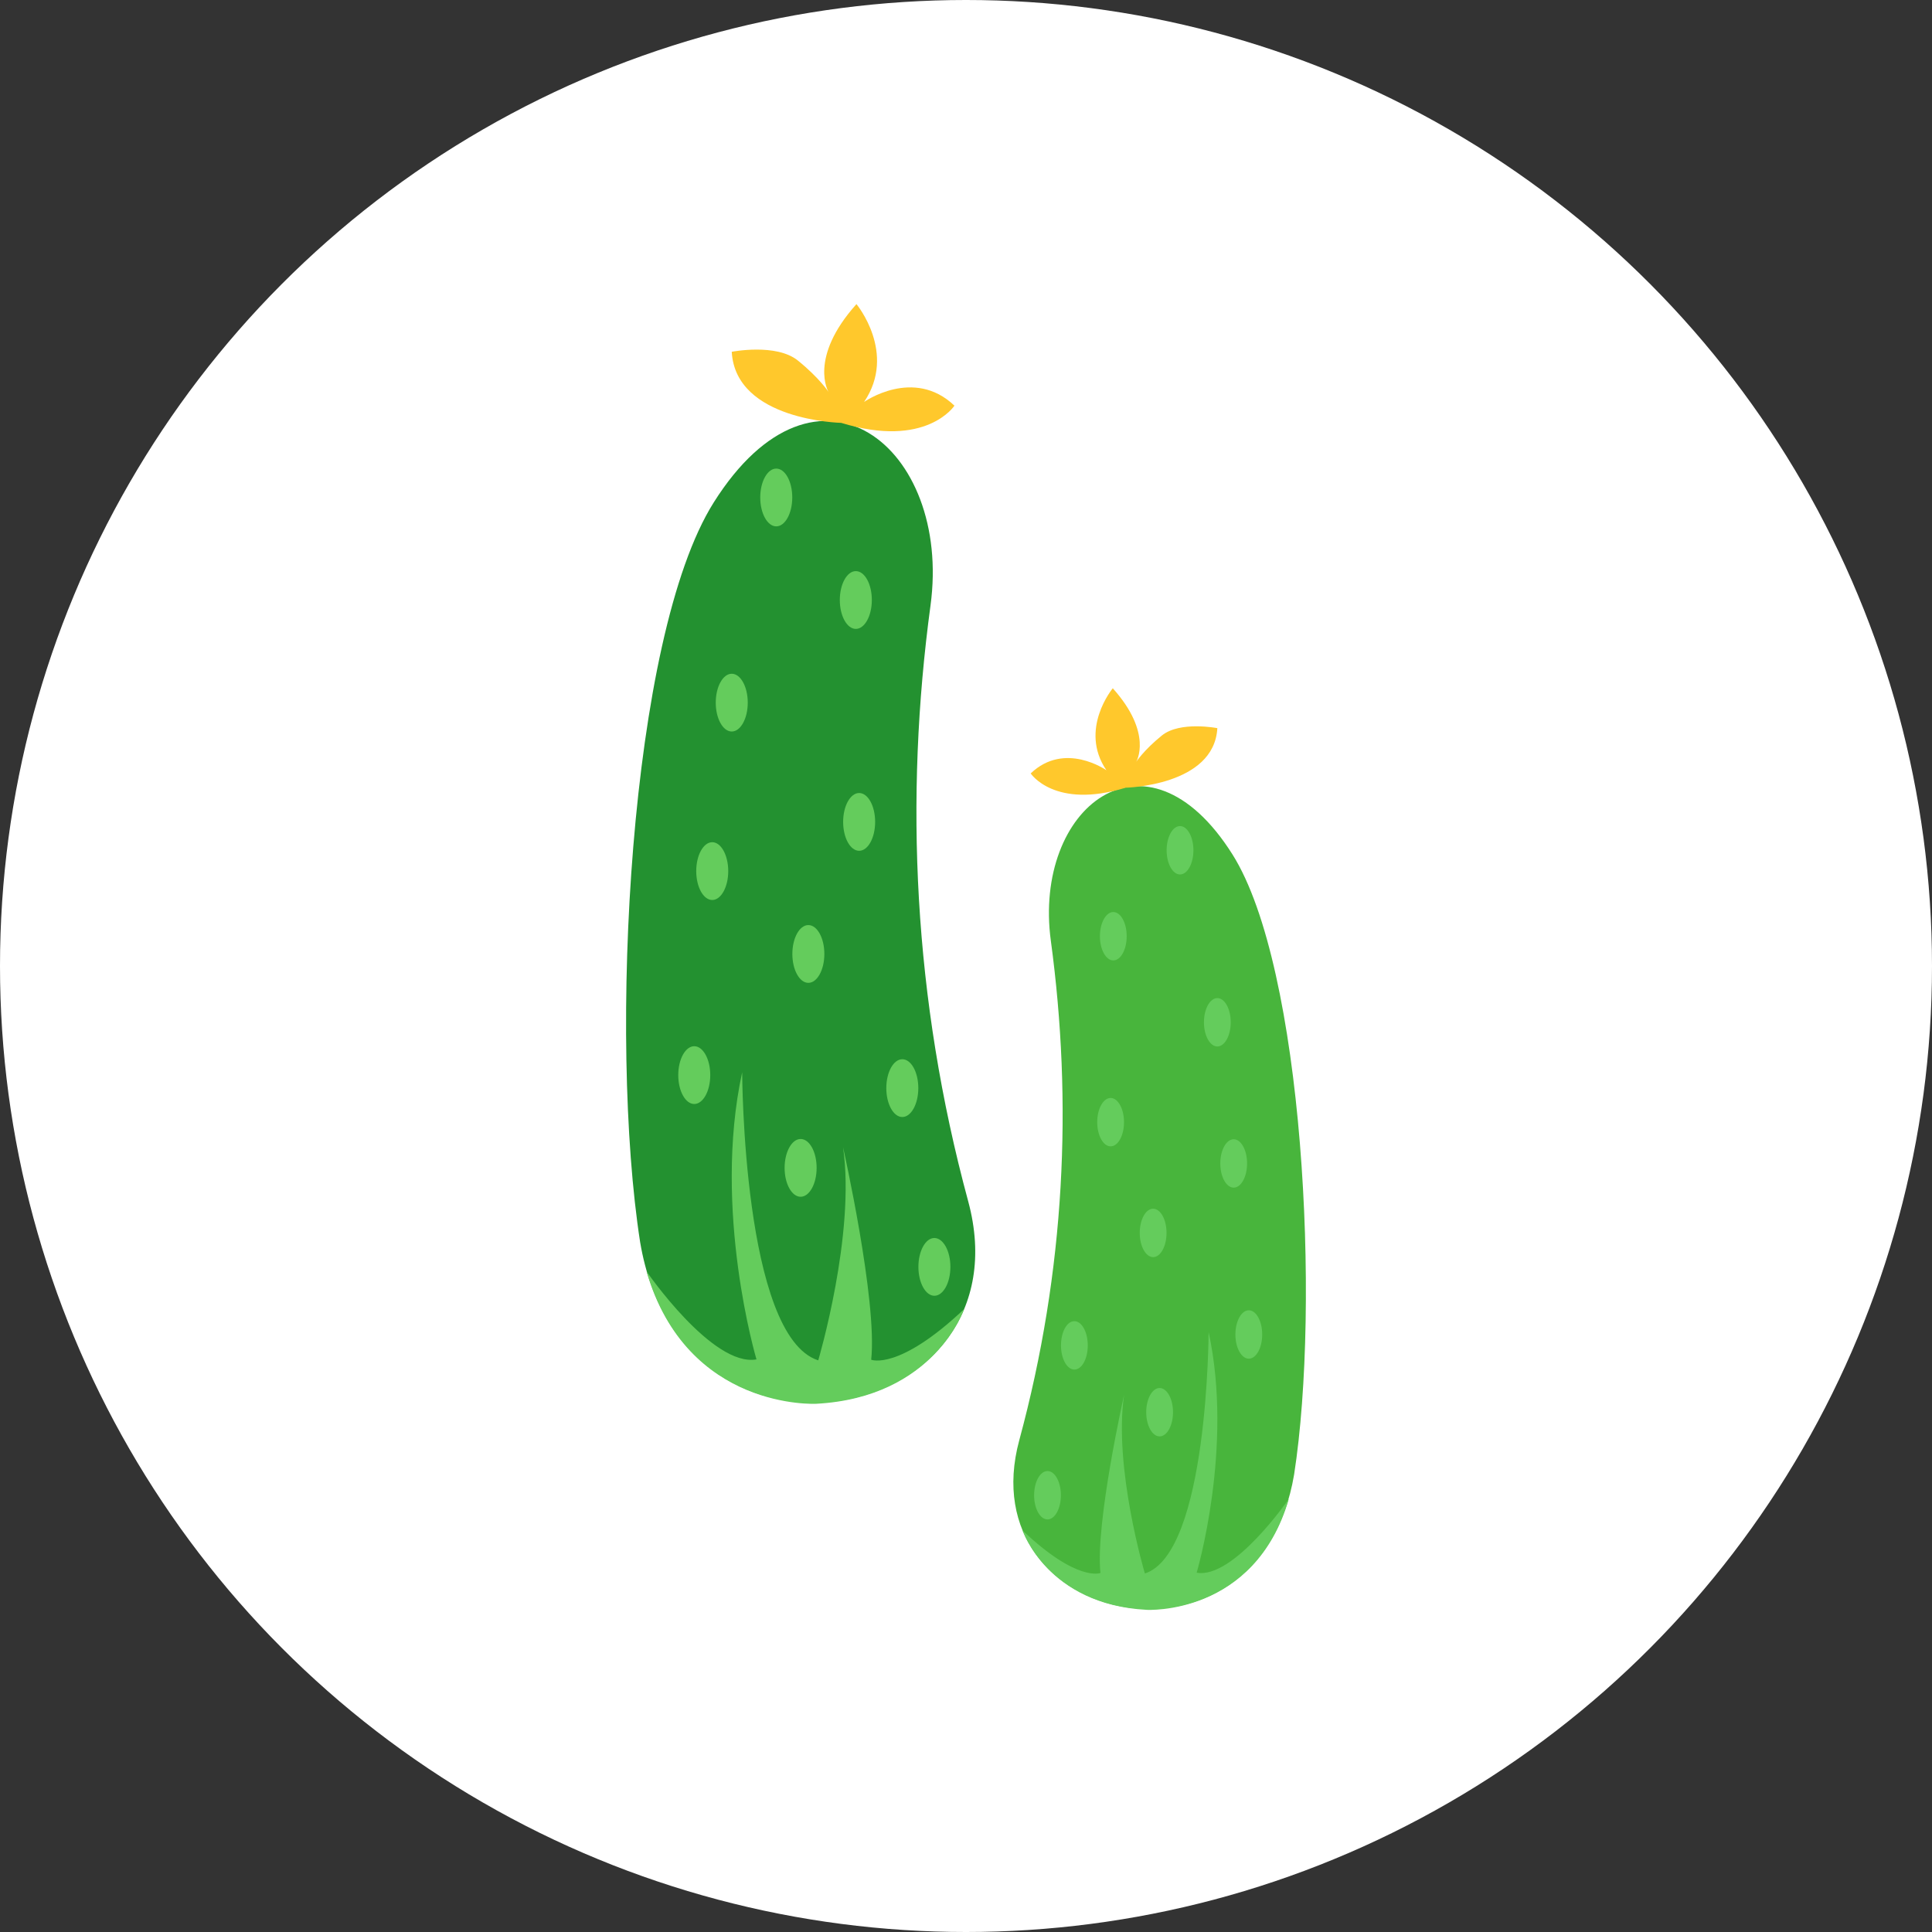 <svg width="108" height="108" viewBox="0 0 108 108" fill="none" xmlns="http://www.w3.org/2000/svg">
<rect x="0" y="0" width="108" height="108" fill="#333333" stroke="none"/>
<circle cx="54" cy="54" r="54" fill="white"/>
<g clip-path="url(#clip0_4579_313)">
<path d="M35.784 69.437C34.02 58.087 35.156 35.622 39.895 28.092C45.665 18.927 53.213 24.986 52.017 33.838C50.56 44.608 51.047 55.804 54.123 67.153C57.495 79.617 38.166 83.585 35.784 69.437Z" fill="#239130"/>
<path d="M47.022 23.638C47.022 23.638 41.116 23.519 40.905 19.665C40.905 19.665 43.393 19.175 44.604 20.156C45.816 21.137 46.313 21.909 46.313 21.909C46.313 21.909 45.172 20.017 47.876 17C47.876 17 50.153 19.735 48.303 22.469C48.303 22.469 51.078 20.507 53.354 22.677C53.354 22.677 51.781 25.1 47.022 23.638Z" fill="#FFC82C"/>
<path d="M36.141 71.071C36.141 71.071 39.825 76.431 42.287 75.991C42.287 75.991 39.81 67.658 41.488 59.94C41.488 59.94 41.519 74.683 45.74 76.045C45.74 76.045 47.836 68.986 47.127 64.131C47.127 64.131 49.057 72.716 48.7 76.01C48.7 76.01 50.228 76.644 53.892 73.182C53.892 73.182 52.243 78.116 45.63 78.472C45.635 78.472 38.403 78.869 36.141 71.071Z" fill="#64CC5C"/>
<path d="M40.709 48.695C40.709 49.587 40.307 50.31 39.815 50.31C39.322 50.31 38.92 49.587 38.92 48.695C38.92 47.803 39.322 47.08 39.815 47.08C40.307 47.08 40.709 47.803 40.709 48.695Z" fill="#64CC5C"/>
<path d="M46.082 53.327C46.082 54.218 45.68 54.942 45.187 54.942C44.695 54.942 44.293 54.218 44.293 53.327C44.293 52.435 44.695 51.712 45.187 51.712C45.68 51.712 46.082 52.435 46.082 53.327Z" fill="#64CC5C"/>
<path d="M39.704 60.099C39.704 60.99 39.302 61.714 38.809 61.714C38.317 61.714 37.915 60.99 37.915 60.099C37.915 59.207 38.317 58.484 38.809 58.484C39.302 58.484 39.704 59.207 39.704 60.099Z" fill="#64CC5C"/>
<path d="M45.65 65.285C45.65 66.177 45.247 66.9 44.755 66.9C44.262 66.9 43.86 66.177 43.86 65.285C43.86 64.394 44.262 63.67 44.755 63.67C45.252 63.67 45.65 64.394 45.65 65.285Z" fill="#64CC5C"/>
<path d="M51.334 60.827C51.334 61.718 50.932 62.442 50.439 62.442C49.947 62.442 49.545 61.718 49.545 60.827C49.545 59.935 49.947 59.212 50.439 59.212C50.937 59.212 51.334 59.935 51.334 60.827Z" fill="#64CC5C"/>
<path d="M48.921 45.945C48.921 46.837 48.519 47.56 48.027 47.56C47.534 47.56 47.132 46.837 47.132 45.945C47.132 45.054 47.534 44.33 48.027 44.33C48.519 44.33 48.921 45.049 48.921 45.945Z" fill="#64CC5C"/>
<path d="M41.8 39.278C41.8 40.169 41.398 40.892 40.905 40.892C40.413 40.892 40.011 40.169 40.011 39.278C40.011 38.386 40.413 37.663 40.905 37.663C41.398 37.663 41.8 38.386 41.8 39.278Z" fill="#64CC5C"/>
<path d="M48.736 33.541C48.736 34.433 48.333 35.156 47.841 35.156C47.348 35.156 46.946 34.433 46.946 33.541C46.946 32.649 47.348 31.926 47.841 31.926C48.338 31.926 48.736 32.649 48.736 33.541Z" fill="#64CC5C"/>
<path d="M44.288 27.809C44.288 28.701 43.886 29.424 43.393 29.424C42.901 29.424 42.498 28.701 42.498 27.809C42.498 26.918 42.901 26.194 43.393 26.194C43.891 26.194 44.288 26.918 44.288 27.809Z" fill="#64CC5C"/>
<path d="M53.128 70.819C53.128 71.71 52.726 72.434 52.233 72.434C51.741 72.434 51.339 71.71 51.339 70.819C51.339 69.927 51.741 69.204 52.233 69.204C52.726 69.209 53.128 69.927 53.128 70.819Z" fill="#64CC5C"/>
<path d="M72.342 82.425C73.819 72.914 72.869 54.08 68.899 47.768C64.064 40.09 57.737 45.163 58.742 52.584C59.963 61.609 59.556 70.997 56.978 80.508C54.148 90.956 70.347 94.285 72.342 82.425Z" fill="#48B53C"/>
<path d="M62.923 44.033C62.923 44.033 67.874 43.934 68.05 40.704C68.05 40.704 65.964 40.293 64.949 41.115C63.934 41.938 63.516 42.587 63.516 42.587C63.516 42.587 64.471 41.001 62.205 38.475C62.205 38.475 60.295 40.769 61.848 43.057C61.848 43.057 59.521 41.413 57.616 43.236C57.616 43.231 58.938 45.257 62.923 44.033Z" fill="#FFC82C"/>
<path d="M72.045 83.793C72.045 83.793 68.954 88.286 66.894 87.914C66.894 87.914 68.969 80.93 67.562 74.46C67.562 74.46 67.537 86.82 63.999 87.959C63.999 87.959 62.24 82.044 62.838 77.972C62.838 77.972 61.219 85.17 61.516 87.929C61.516 87.929 60.234 88.464 57.164 85.556C57.164 85.556 58.546 89.693 64.089 89.99C64.089 89.995 70.15 90.332 72.045 83.793Z" fill="#64CC5C"/>
<path d="M68.215 65.038C68.215 65.786 68.552 66.39 68.964 66.39C69.376 66.39 69.713 65.786 69.713 65.038C69.713 64.29 69.376 63.685 68.964 63.685C68.552 63.685 68.215 64.29 68.215 65.038Z" fill="#64CC5C"/>
<path d="M63.712 68.921C63.712 69.669 64.049 70.274 64.461 70.274C64.873 70.274 65.21 69.669 65.21 68.921C65.21 68.173 64.873 67.569 64.461 67.569C64.049 67.564 63.712 68.173 63.712 68.921Z" fill="#64CC5C"/>
<path d="M69.06 74.599C69.06 75.347 69.397 75.951 69.809 75.951C70.221 75.951 70.558 75.347 70.558 74.599C70.558 73.85 70.221 73.246 69.809 73.246C69.397 73.246 69.06 73.85 69.06 74.599Z" fill="#64CC5C"/>
<path d="M64.074 78.943C64.074 79.691 64.411 80.295 64.823 80.295C65.235 80.295 65.572 79.691 65.572 78.943C65.572 78.195 65.235 77.591 64.823 77.591C64.411 77.591 64.074 78.195 64.074 78.943Z" fill="#64CC5C"/>
<path d="M59.31 75.208C59.31 75.956 59.646 76.56 60.059 76.56C60.476 76.56 60.807 75.956 60.807 75.208C60.807 74.46 60.471 73.855 60.059 73.855C59.641 73.85 59.31 74.46 59.31 75.208Z" fill="#64CC5C"/>
<path d="M61.335 62.729C61.335 63.477 61.672 64.081 62.084 64.081C62.501 64.081 62.833 63.477 62.833 62.729C62.833 61.981 62.496 61.377 62.084 61.377C61.672 61.377 61.335 61.986 61.335 62.729Z" fill="#64CC5C"/>
<path d="M67.301 57.146C67.301 57.894 67.638 58.498 68.05 58.498C68.462 58.498 68.799 57.894 68.799 57.146C68.799 56.398 68.462 55.794 68.05 55.794C67.638 55.794 67.301 56.398 67.301 57.146Z" fill="#64CC5C"/>
<path d="M61.486 52.336C61.486 53.084 61.823 53.688 62.235 53.688C62.647 53.688 62.983 53.084 62.983 52.336C62.983 51.588 62.647 50.983 62.235 50.983C61.823 50.983 61.486 51.588 61.486 52.336Z" fill="#64CC5C"/>
<path d="M65.215 47.531C65.215 48.279 65.552 48.883 65.964 48.883C66.376 48.883 66.713 48.279 66.713 47.531C66.713 46.783 66.376 46.178 65.964 46.178C65.552 46.178 65.215 46.783 65.215 47.531Z" fill="#64CC5C"/>
<path d="M57.807 83.585C57.807 84.333 58.144 84.937 58.556 84.937C58.968 84.937 59.305 84.333 59.305 83.585C59.305 82.837 58.968 82.232 58.556 82.232C58.144 82.232 57.807 82.837 57.807 83.585Z" fill="#64CC5C"/>
</g>
<defs>
<clipPath id="clip0_4579_313">
<rect width="38" height="73" fill="white" transform="translate(35 17)"/>
</clipPath>
</defs>
</svg>
